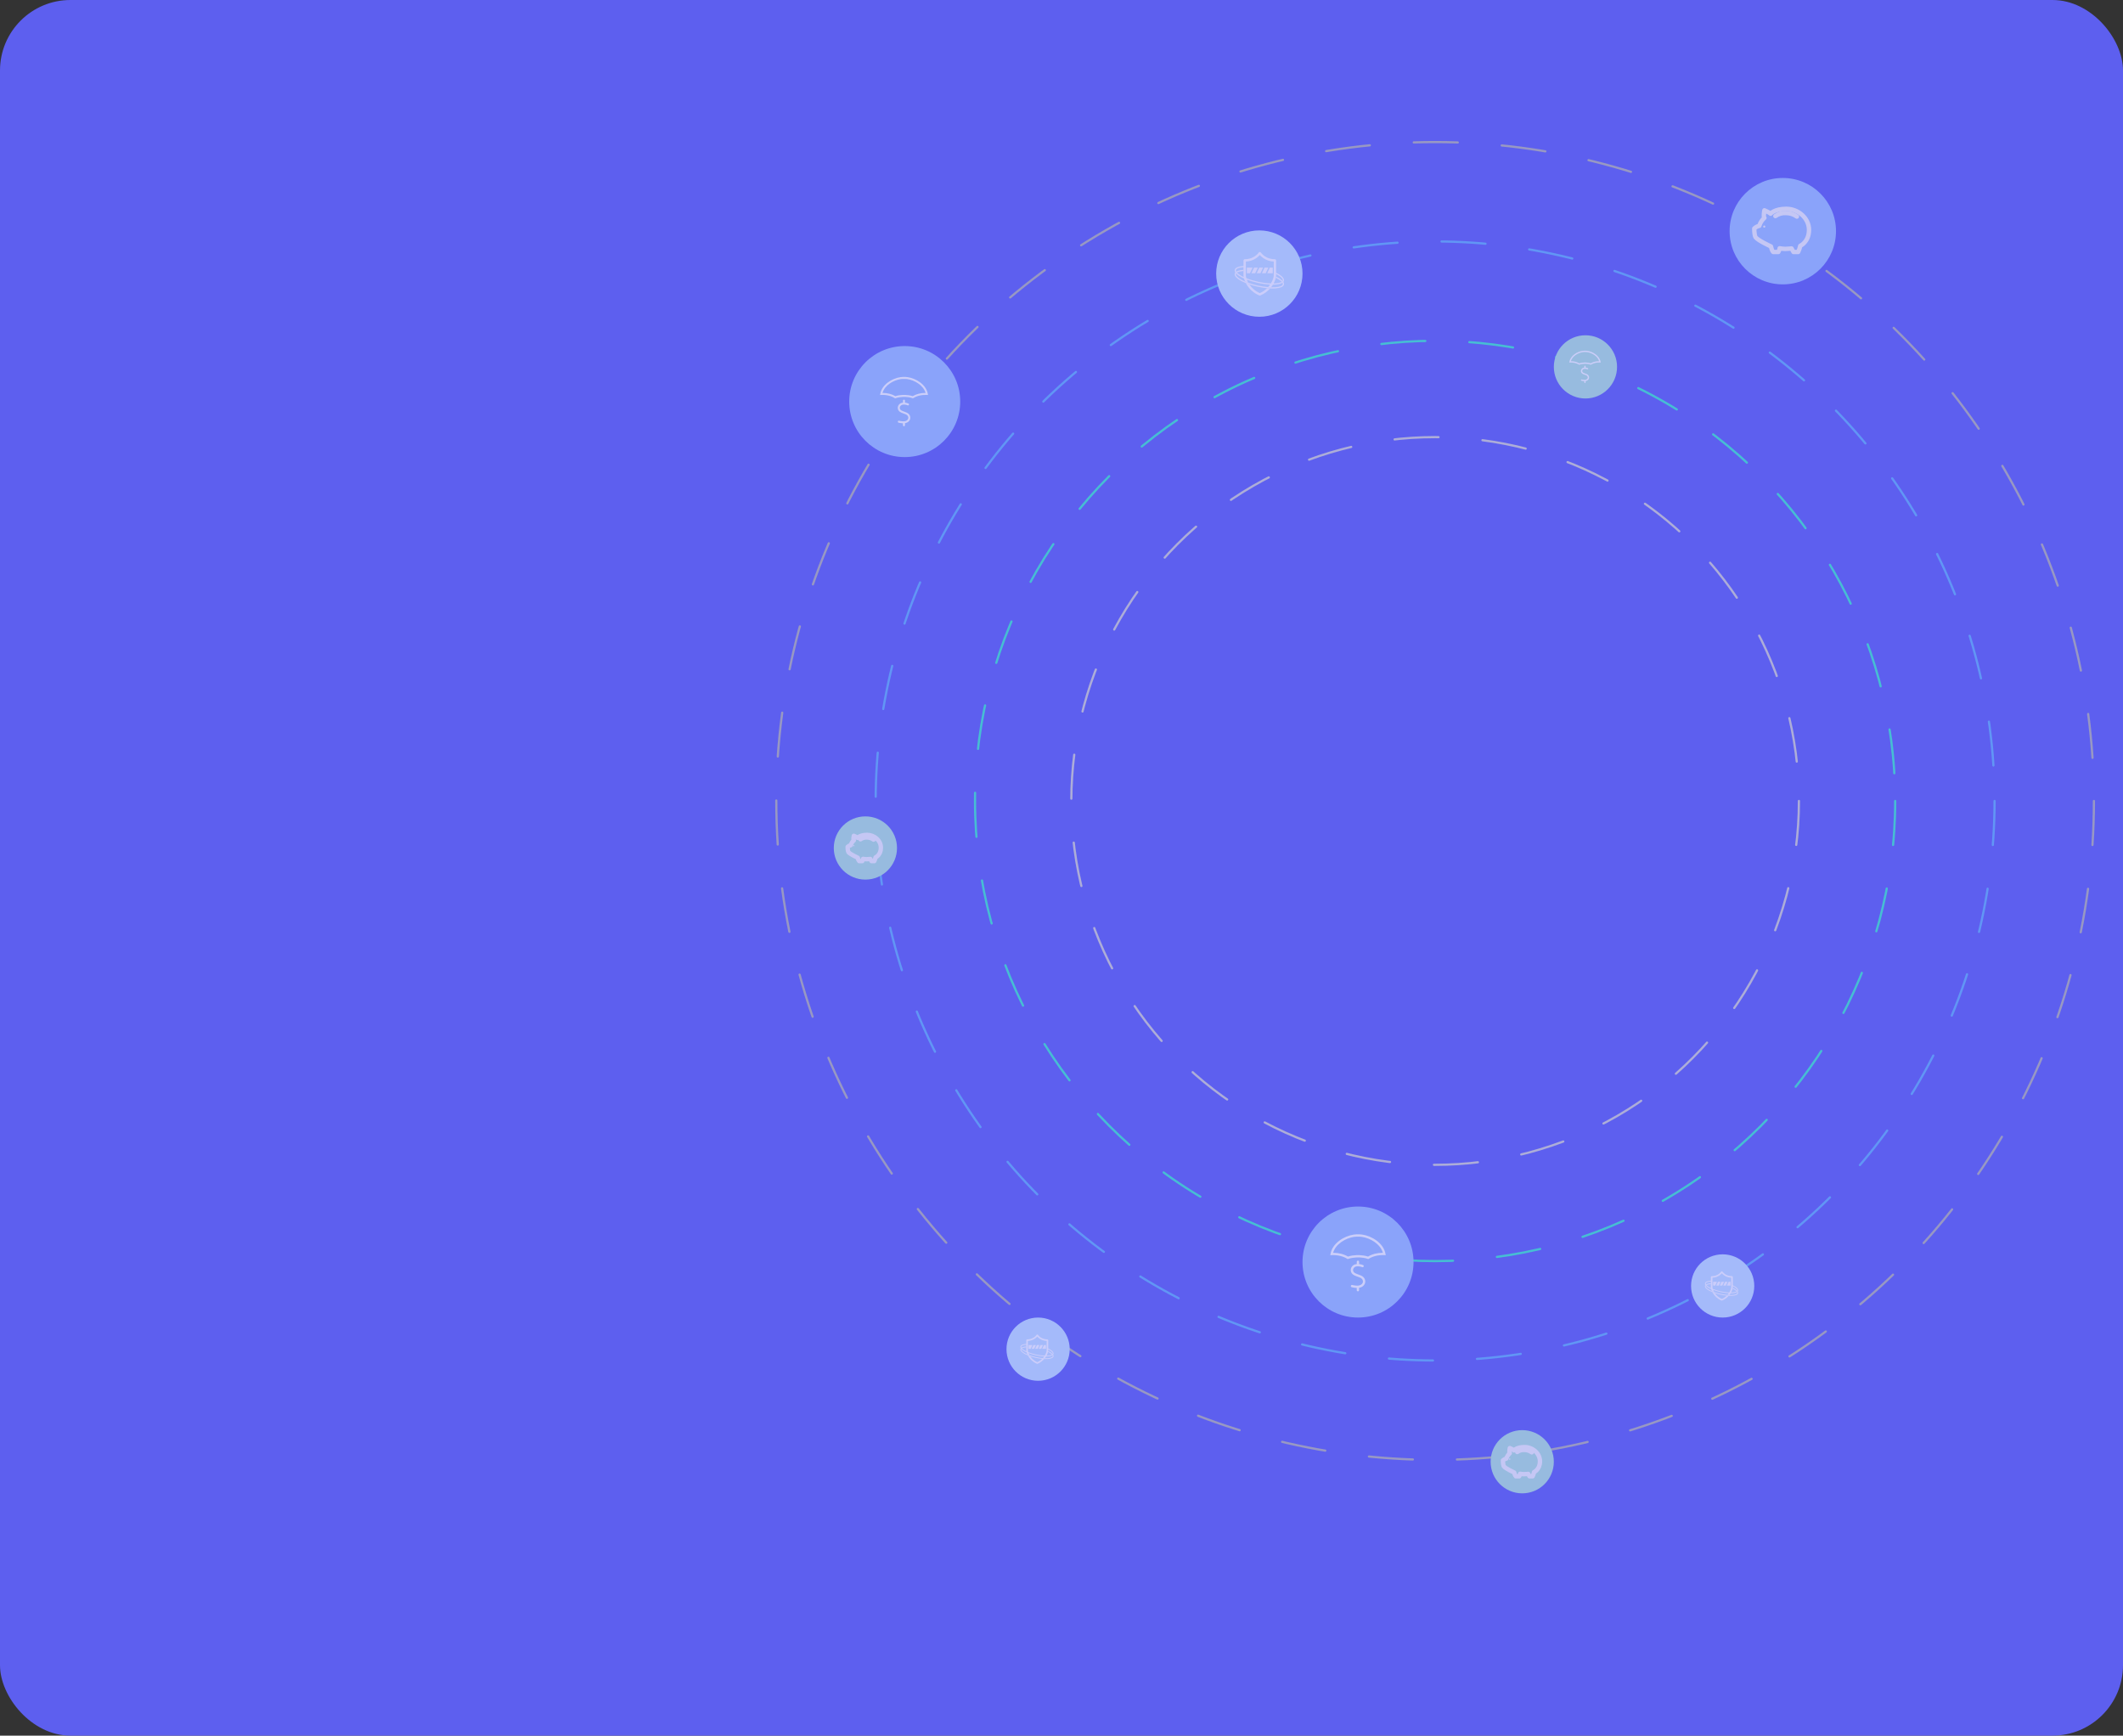 <svg width="482" height="394" viewBox="0 0 482 394" fill="none" xmlns="http://www.w3.org/2000/svg">
<rect x="0" y="0" width="482" height="394" fill="#333333" stroke="none"/>
<rect width="482" height="394" rx="16" fill="#5D5FEF"/>
<g opacity="0.7">
<circle cx="325.825" cy="181.824" r="127.015" stroke="#62AEF8" stroke-width="0.5" stroke-linecap="round" stroke-linejoin="round" stroke-dasharray="10 10"/>
<circle cx="325.824" cy="181.824" r="149.574" stroke="#B0B0B0" stroke-width="0.5" stroke-linecap="round" stroke-linejoin="round" stroke-dasharray="10 10"/>
<circle cx="325.824" cy="181.824" r="82.598" stroke="#CECECE" stroke-width="0.5" stroke-linecap="round" stroke-linejoin="round" stroke-dasharray="10 10"/>
<circle cx="325.823" cy="181.824" r="104.456" stroke="#3CE7C8" stroke-width="0.5" stroke-linecap="round" stroke-linejoin="round" stroke-dasharray="10 10"/>
<circle cx="205.404" cy="91.16" r="12.602" fill="#9DC0FF"/>
<path d="M210.647 89.389C210.266 87.31 207.996 85.889 206.056 85.611C205.903 85.588 205.745 85.574 205.578 85.569C205.36 85.555 205.142 85.555 204.933 85.569C204.757 85.574 204.599 85.588 204.446 85.611C202.505 85.889 200.235 87.31 199.855 89.389L199.804 89.668L200.087 89.654C201.224 89.598 202.333 89.863 203.132 90.373L203.225 90.434L203.331 90.397C203.907 90.183 204.594 90.127 204.951 90.109L205.03 90.104C205.058 90.104 205.351 90.104 205.392 90.1L205.555 90.104C205.991 90.123 206.627 90.188 207.17 90.392L207.277 90.429L207.37 90.369C208.168 89.858 209.282 89.598 210.415 89.649L210.698 89.663L210.647 89.389ZM210.113 89.194C209.032 89.194 208.02 89.45 207.221 89.932C206.646 89.737 206.014 89.677 205.573 89.654L205.411 89.649C205.355 89.649 205.035 89.649 205.012 89.649L204.928 89.654C204.487 89.672 203.851 89.737 203.28 89.932C202.482 89.454 201.47 89.194 200.389 89.194C200.379 89.194 200.37 89.194 200.365 89.194C200.843 87.477 202.812 86.302 204.506 86.061C204.64 86.043 204.784 86.029 204.951 86.024C205.146 86.01 205.346 86.01 205.55 86.024C205.708 86.029 205.852 86.043 205.987 86.061C207.685 86.307 209.649 87.477 210.136 89.199C210.132 89.194 210.122 89.194 210.113 89.194Z" fill="#FAFDFD"/>
<path d="M205.323 93.456C204.715 93.242 204.339 93.084 204.283 92.648C204.242 92.332 204.478 91.998 204.813 91.896C205.161 91.794 205.629 91.835 206.07 92.012C206.186 92.058 206.316 92.003 206.363 91.886C206.409 91.77 206.354 91.641 206.238 91.594C205.982 91.492 205.718 91.427 205.462 91.404V90.958C205.462 90.833 205.36 90.731 205.235 90.731C205.11 90.731 205.007 90.833 205.007 90.958V91.404C204.896 91.418 204.785 91.436 204.683 91.464C204.135 91.627 203.763 92.174 203.833 92.708C203.931 93.446 204.59 93.678 205.175 93.882C205.495 93.994 205.792 94.101 205.973 94.272C206.135 94.426 206.219 94.621 206.219 94.825C206.219 95.024 206.126 95.219 205.964 95.363C205.783 95.526 205.537 95.618 205.221 95.642C204.984 95.656 204.71 95.628 204.376 95.567C204.297 95.553 204.209 95.535 204.135 95.512C204.014 95.475 203.889 95.544 203.852 95.665C203.815 95.786 203.884 95.911 204.005 95.948C204.102 95.976 204.204 95.999 204.293 96.013C204.562 96.064 204.789 96.087 205.003 96.097V96.533C205.003 96.658 205.105 96.76 205.23 96.76C205.356 96.76 205.458 96.658 205.458 96.533V96.069C205.783 96.013 206.052 95.897 206.265 95.702C206.525 95.47 206.669 95.164 206.674 94.829C206.679 94.495 206.539 94.184 206.289 93.948C206.038 93.706 205.676 93.581 205.323 93.456Z" fill="#FAFDFD"/>
<circle cx="308.321" cy="286.491" r="12.602" fill="#9DC0FF"/>
<circle cx="285.918" cy="62.105" r="9.802" fill="#C2E1FF"/>
<circle cx="404.762" cy="52.478" r="12.077" fill="#9DC0FF"/>
<circle cx="359.955" cy="83.283" r="7.176" fill="#AFE2D9"/>
<circle cx="391.11" cy="291.917" r="7.176" fill="#C2E1FF"/>
<circle cx="235.685" cy="306.27" r="7.176" fill="#C2E1FF"/>
<circle cx="196.478" cy="192.501" r="7.176" fill="#AFE2D9"/>
<path d="M193.144 191.868C193.274 191.445 193.518 191.065 193.849 190.772C193.669 190.627 193.849 189.732 193.849 189.732C193.849 189.732 194.57 190.051 194.698 190.2C194.698 190.2 195.254 189.526 196.865 189.526C198.477 189.526 199.995 190.772 199.995 192.434C199.995 194.097 198.791 194.627 198.791 194.627C198.728 194.921 198.631 195.206 198.503 195.477H197.864C197.762 195.32 197.671 195.157 197.591 194.988C197.591 194.988 197.082 195.049 196.716 195.049C196.459 195.044 196.202 195.017 195.949 194.967C195.927 195.148 195.866 195.322 195.769 195.477H195.074C194.858 195.291 194.75 194.71 194.75 194.71C194.75 194.71 192.999 193.917 192.629 193.443C192.428 193.068 192.454 192.234 192.454 192.234C192.648 192.054 192.886 191.928 193.144 191.868Z" stroke="#F1F3F7" stroke-linecap="round" stroke-linejoin="round"/>
<path d="M195.361 190.524C195.774 190.228 196.275 190.081 196.782 190.107C197.336 190.098 197.879 190.27 198.327 190.596" stroke="#F1F3F7" stroke-linecap="round" stroke-linejoin="round"/>
<path d="M193.828 192.121C193.908 192.121 193.973 192.056 193.973 191.976C193.973 191.896 193.908 191.831 193.828 191.831C193.748 191.831 193.683 191.896 193.683 191.976C193.683 192.056 193.748 192.121 193.828 192.121Z" fill="#F1F3F7"/>
<path d="M399.425 51.26C399.639 50.563 400.041 49.938 400.586 49.454C400.289 49.217 400.586 47.742 400.586 47.742C400.586 47.742 401.773 48.267 401.985 48.513C401.985 48.513 402.901 47.403 405.555 47.403C408.209 47.403 410.71 49.454 410.71 52.193C410.71 54.932 408.726 55.805 408.726 55.805C408.623 56.288 408.463 56.758 408.251 57.204H407.2C407.032 56.946 406.882 56.677 406.75 56.399C406.75 56.399 405.911 56.5 405.309 56.5C404.885 56.492 404.462 56.446 404.046 56.365C404.01 56.663 403.908 56.95 403.749 57.204H402.604C402.248 56.899 402.07 55.941 402.07 55.941C402.07 55.941 399.187 54.635 398.577 53.855C398.246 53.236 398.288 51.862 398.288 51.862C398.609 51.567 399 51.36 399.425 51.26Z" stroke="#F1F3F7" stroke-linecap="round" stroke-linejoin="round"/>
<path d="M403.078 49.047C403.757 48.559 404.582 48.317 405.418 48.361C406.331 48.345 407.224 48.628 407.961 49.166" stroke="#F1F3F7" stroke-linecap="round" stroke-linejoin="round"/>
<path d="M400.553 51.677C400.685 51.677 400.792 51.57 400.792 51.438C400.792 51.306 400.685 51.199 400.553 51.199C400.421 51.199 400.314 51.306 400.314 51.438C400.314 51.57 400.421 51.677 400.553 51.677Z" fill="#F1F3F7"/>
<circle cx="345.602" cy="331.824" r="7.176" fill="#AFE2D9"/>
<path d="M341.997 331.107C342.141 330.636 342.413 330.213 342.782 329.886C342.581 329.725 342.782 328.728 342.782 328.728C342.782 328.728 343.585 329.083 343.728 329.249C343.728 329.249 344.347 328.498 346.142 328.498C347.937 328.498 349.628 329.886 349.628 331.738C349.628 333.59 348.287 334.181 348.287 334.181C348.217 334.507 348.109 334.825 347.966 335.127H347.254C347.141 334.952 347.04 334.77 346.951 334.582C346.951 334.582 346.383 334.651 345.976 334.651C345.689 334.645 345.403 334.614 345.122 334.559C345.097 334.761 345.029 334.955 344.921 335.127H344.147C343.906 334.92 343.786 334.272 343.786 334.272C343.786 334.272 341.836 333.389 341.423 332.862C341.2 332.443 341.228 331.514 341.228 331.514C341.445 331.315 341.71 331.174 341.997 331.107Z" stroke="#F1F3F7" stroke-linecap="round" stroke-linejoin="round"/>
<path d="M344.467 329.611C344.927 329.28 345.485 329.116 346.05 329.146C346.667 329.136 347.271 329.327 347.77 329.691" stroke="#F1F3F7" stroke-linecap="round" stroke-linejoin="round"/>
<path d="M342.759 331.389C342.848 331.389 342.921 331.317 342.921 331.227C342.921 331.138 342.848 331.066 342.759 331.066C342.67 331.066 342.598 331.138 342.598 331.227C342.598 331.317 342.67 331.389 342.759 331.389Z" fill="#F1F3F7"/>
<path d="M314.558 284.62C314.117 282.215 311.493 280.573 309.25 280.251C309.072 280.224 308.89 280.208 308.697 280.203C308.444 280.186 308.192 280.186 307.951 280.203C307.747 280.208 307.564 280.224 307.387 280.251C305.144 280.573 302.519 282.215 302.079 284.62L302.02 284.942L302.347 284.926C303.662 284.861 304.945 285.167 305.868 285.757L305.976 285.827L306.099 285.784C306.765 285.537 307.559 285.473 307.972 285.452L308.063 285.446C308.096 285.446 308.434 285.446 308.482 285.441L308.67 285.446C309.174 285.468 309.91 285.543 310.538 285.779L310.661 285.822L310.768 285.752C311.692 285.162 312.98 284.861 314.289 284.92L314.617 284.936L314.558 284.62ZM313.94 284.394C312.69 284.394 311.52 284.689 310.597 285.248C309.931 285.022 309.201 284.952 308.691 284.926L308.503 284.92C308.439 284.92 308.069 284.92 308.042 284.92L307.945 284.926C307.435 284.947 306.7 285.022 306.04 285.248C305.117 284.695 303.947 284.394 302.696 284.394C302.686 284.394 302.675 284.394 302.669 284.394C303.222 282.408 305.498 281.051 307.457 280.771C307.613 280.75 307.779 280.734 307.972 280.728C308.198 280.712 308.428 280.712 308.664 280.728C308.847 280.734 309.013 280.75 309.169 280.771C311.133 281.056 313.404 282.408 313.967 284.4C313.962 284.394 313.951 284.394 313.94 284.394Z" fill="#FAFDFD"/>
<path d="M308.402 289.321C307.699 289.074 307.264 288.892 307.2 288.387C307.151 288.022 307.425 287.636 307.812 287.518C308.214 287.4 308.756 287.448 309.266 287.652C309.4 287.706 309.551 287.641 309.604 287.507C309.658 287.373 309.593 287.223 309.459 287.169C309.164 287.051 308.858 286.976 308.563 286.949V286.434C308.563 286.289 308.445 286.171 308.3 286.171C308.155 286.171 308.037 286.289 308.037 286.434V286.949C307.908 286.965 307.779 286.986 307.661 287.019C307.028 287.207 306.599 287.84 306.679 288.457C306.792 289.31 307.554 289.579 308.23 289.815C308.601 289.944 308.944 290.067 309.153 290.266C309.341 290.443 309.438 290.668 309.438 290.904C309.438 291.135 309.33 291.361 309.143 291.527C308.933 291.715 308.649 291.822 308.284 291.849C308.01 291.865 307.694 291.833 307.307 291.763C307.216 291.747 307.114 291.726 307.028 291.699C306.888 291.656 306.744 291.736 306.701 291.876C306.658 292.015 306.738 292.16 306.878 292.203C306.99 292.235 307.108 292.262 307.21 292.278C307.522 292.337 307.785 292.364 308.032 292.375V292.88C308.032 293.024 308.15 293.143 308.295 293.143C308.44 293.143 308.558 293.024 308.558 292.88V292.343C308.933 292.278 309.245 292.144 309.491 291.919C309.792 291.65 309.958 291.296 309.964 290.91C309.969 290.523 309.808 290.164 309.518 289.89C309.228 289.611 308.81 289.466 308.402 289.321Z" fill="#FAFDFD"/>
<path d="M363.395 82.122C363.145 80.757 361.655 79.825 360.382 79.642C360.282 79.627 360.178 79.618 360.068 79.615C359.925 79.606 359.782 79.606 359.645 79.615C359.529 79.618 359.426 79.627 359.325 79.642C358.052 79.825 356.562 80.757 356.312 82.122L356.279 82.304L356.465 82.295C357.211 82.259 357.939 82.432 358.463 82.767L358.524 82.807L358.594 82.783C358.972 82.643 359.422 82.606 359.657 82.594L359.709 82.591C359.727 82.591 359.919 82.591 359.946 82.588L360.053 82.591C360.339 82.603 360.757 82.646 361.113 82.78L361.183 82.804L361.244 82.764C361.768 82.429 362.499 82.259 363.242 82.292L363.428 82.301L363.395 82.122ZM363.044 81.994C362.335 81.994 361.671 82.161 361.147 82.478C360.769 82.35 360.355 82.311 360.065 82.295L359.959 82.292C359.922 82.292 359.712 82.292 359.697 82.292L359.642 82.295C359.352 82.308 358.935 82.35 358.56 82.478C358.036 82.164 357.372 81.994 356.663 81.994C356.657 81.994 356.65 81.994 356.647 81.994C356.961 80.867 358.253 80.096 359.365 79.938C359.453 79.925 359.547 79.916 359.657 79.913C359.785 79.904 359.916 79.904 360.05 79.913C360.154 79.916 360.248 79.925 360.336 79.938C361.451 80.099 362.74 80.867 363.06 81.997C363.057 81.994 363.051 81.994 363.044 81.994Z" fill="#FAFDFD"/>
<path d="M359.901 84.79C359.502 84.65 359.256 84.546 359.219 84.26C359.192 84.053 359.347 83.834 359.566 83.767C359.795 83.7 360.102 83.727 360.392 83.843C360.468 83.873 360.553 83.837 360.584 83.76C360.614 83.684 360.578 83.599 360.501 83.569C360.334 83.502 360.16 83.459 359.993 83.444V83.151C359.993 83.069 359.926 83.002 359.843 83.002C359.761 83.002 359.694 83.069 359.694 83.151V83.444C359.621 83.453 359.548 83.465 359.481 83.483C359.121 83.59 358.878 83.949 358.923 84.3C358.987 84.784 359.42 84.936 359.804 85.07C360.014 85.144 360.209 85.214 360.328 85.326C360.434 85.427 360.489 85.555 360.489 85.689C360.489 85.82 360.428 85.948 360.322 86.042C360.203 86.149 360.041 86.21 359.834 86.225C359.679 86.234 359.499 86.216 359.28 86.176C359.228 86.167 359.17 86.155 359.121 86.14C359.042 86.115 358.96 86.161 358.936 86.24C358.911 86.319 358.957 86.402 359.036 86.426C359.1 86.444 359.167 86.46 359.225 86.469C359.402 86.502 359.551 86.517 359.691 86.523V86.81C359.691 86.892 359.758 86.959 359.84 86.959C359.923 86.959 359.99 86.892 359.99 86.81V86.505C360.203 86.469 360.38 86.392 360.52 86.264C360.69 86.112 360.785 85.911 360.788 85.692C360.791 85.472 360.699 85.268 360.535 85.113C360.37 84.955 360.133 84.872 359.901 84.79Z" fill="#FAFDFD"/>
<path d="M287.359 62.027L287.955 60.749H287.107L286.511 62.027H287.359ZM284.725 60.749L284.129 62.027H284.977L285.573 60.749H284.725ZM286.764 60.749H285.916L285.32 62.027H286.168L286.764 60.749ZM283.079 60.749V62.027H283.786L284.382 60.749H283.079ZM288.968 62.027V60.749H288.298L287.702 62.027H288.968Z" fill="#F9FCFF"/>
<path d="M286.023 66.537C284.946 66.071 284.166 65.316 283.649 64.561C283.369 64.467 283.1 64.367 282.842 64.263C282.951 64.467 283.073 64.671 283.208 64.866C283.686 65.562 284.544 66.509 285.912 67.07C285.948 67.085 285.985 67.093 286.023 67.093C286.061 67.093 286.098 67.086 286.134 67.072C287.13 66.662 287.854 66.049 288.36 65.477C288.136 65.466 287.905 65.449 287.671 65.426C287.227 65.86 286.681 66.253 286.023 66.537ZM291.01 62.731C290.91 62.642 290.797 62.552 290.668 62.464C290.407 62.281 290.089 62.097 289.726 61.92V59.144C289.726 58.981 289.595 58.848 289.434 58.848C288.57 58.844 287.796 58.612 287.131 58.159C286.615 57.808 286.338 57.437 286.264 57.331C286.209 57.252 286.119 57.204 286.023 57.204C285.928 57.204 285.837 57.251 285.782 57.33C285.708 57.436 285.429 57.807 284.914 58.158C284.248 58.611 283.472 58.843 282.609 58.847C282.449 58.848 282.317 58.981 282.317 59.143V60.383C282.151 60.394 281.994 60.409 281.847 60.429C281.516 60.473 281.235 60.54 281.006 60.629C280.617 60.78 280.391 60.992 280.332 61.258C280.275 61.513 280.38 61.786 280.64 62.073L280.641 62.074C280.647 62.08 280.651 62.085 280.656 62.09C280.898 62.35 281.266 62.615 281.748 62.879C281.78 62.897 281.813 62.916 281.847 62.933C282.026 63.028 282.219 63.122 282.422 63.212C282.481 63.434 282.564 63.666 282.667 63.9C282.905 64.003 283.157 64.103 283.421 64.198C283.279 63.951 283.164 63.709 283.076 63.481C283.816 63.764 284.655 64.013 285.538 64.208C286.529 64.428 287.499 64.562 288.366 64.604C288.231 64.798 288.08 64.991 287.909 65.178C288.138 65.197 288.362 65.21 288.578 65.217C288.674 65.095 288.76 64.977 288.837 64.866C288.893 64.784 288.946 64.701 288.999 64.617C289.185 64.616 289.363 64.61 289.536 64.598C289.985 64.569 290.365 64.506 290.669 64.411C290.736 64.389 290.799 64.368 290.858 64.344C290.975 64.297 291.077 64.243 291.162 64.186C291.118 64.111 291.062 64.038 291 63.97C290.912 64.029 290.801 64.081 290.669 64.127C290.379 64.228 289.987 64.299 289.518 64.33C289.402 64.338 289.281 64.344 289.157 64.346C289.516 63.693 289.727 63.019 289.727 62.496V62.219C290.103 62.409 290.421 62.605 290.669 62.796C290.728 62.842 290.782 62.886 290.833 62.932C291.051 63.126 291.299 63.411 291.243 63.669C291.233 63.709 291.217 63.746 291.194 63.784C291.263 63.857 291.32 63.931 291.366 64.003C291.436 63.919 291.481 63.827 291.504 63.726C291.571 63.418 291.405 63.083 291.01 62.731ZM281.876 62.642C281.867 62.637 281.856 62.632 281.847 62.626C281.393 62.376 281.048 62.121 280.835 61.885C280.834 61.885 280.834 61.887 280.833 61.887C280.748 61.801 280.693 61.707 280.673 61.671C280.598 61.541 280.569 61.422 280.593 61.315C280.657 61.021 281.115 60.801 281.847 60.698C281.993 60.678 282.15 60.662 282.317 60.651V62.498C282.317 62.618 282.329 62.748 282.351 62.883C282.185 62.804 282.025 62.724 281.876 62.642ZM289.192 62.498C289.192 62.922 288.984 63.622 288.538 64.342C287.648 64.312 286.635 64.176 285.597 63.946C284.642 63.734 283.74 63.461 282.963 63.149C282.889 62.897 282.853 62.673 282.853 62.498V59.377C283.731 59.333 284.524 59.073 285.216 58.602C285.588 58.35 285.854 58.083 286.024 57.889C286.193 58.083 286.46 58.348 286.83 58.602C287.521 59.073 288.314 59.333 289.192 59.377V62.498Z" fill="#F9FCFF"/>
<path d="M282.313 61.257C281.776 61.291 281.335 61.373 281.006 61.502C280.877 61.552 280.766 61.609 280.673 61.672C280.714 61.742 280.768 61.813 280.835 61.888C281.119 61.7 281.633 61.573 282.313 61.528V61.257Z" fill="#F9FCFF"/>
<path d="M280.672 61.671C280.692 61.707 280.748 61.801 280.832 61.887C280.833 61.887 280.833 61.885 280.834 61.885C280.769 61.812 280.714 61.741 280.672 61.671C280.673 61.671 280.673 61.671 280.672 61.671ZM291.365 64.004C291.318 63.931 291.26 63.858 291.193 63.784C291.138 63.725 291.078 63.664 291.01 63.604C290.704 63.332 290.258 63.052 289.71 62.786C289.705 62.822 289.681 62.983 289.665 63.063C290.158 63.308 290.557 63.561 290.832 63.805C290.888 63.855 290.945 63.911 290.999 63.97C291.061 64.037 291.117 64.111 291.161 64.186C291.229 64.302 291.267 64.425 291.241 64.542C291.164 64.892 290.519 65.14 289.519 65.205C289.226 65.224 288.91 65.228 288.578 65.217C288.362 65.211 288.139 65.197 287.909 65.178C287.183 65.118 286.398 64.998 285.597 64.819C284.824 64.648 284.087 64.436 283.423 64.196C283.159 64.101 282.907 64.002 282.668 63.899C282.384 63.776 282.119 63.647 281.878 63.516C280.998 63.035 280.518 62.538 280.594 62.188C280.604 62.148 280.62 62.109 280.643 62.073L280.641 62.072C280.629 62.059 280.553 61.982 280.47 61.853C280.4 61.938 280.355 62.03 280.332 62.13C280.274 62.39 280.384 62.67 280.657 62.962C280.9 63.222 281.267 63.488 281.749 63.752C282.076 63.93 282.445 64.103 282.845 64.263C283.101 64.367 283.37 64.466 283.652 64.561C284.241 64.759 284.878 64.936 285.539 65.082C286.274 65.244 286.996 65.361 287.672 65.426C287.908 65.449 288.139 65.466 288.361 65.477C288.558 65.487 288.748 65.492 288.933 65.492C289.142 65.492 289.344 65.485 289.536 65.473C290.084 65.437 290.529 65.351 290.858 65.219C291.229 65.069 291.446 64.861 291.504 64.601C291.546 64.411 291.499 64.211 291.365 64.004Z" fill="#F9FCFF"/>
<path d="M280.642 62.074C280.642 62.074 280.64 62.074 280.64 62.071C280.64 62.071 280.642 62.071 280.642 62.074Z" fill="#F9FCFF"/>
<path d="M236.396 306.188L236.797 305.328H236.227L235.826 306.188H236.396ZM234.625 305.328L234.224 306.188H234.794L235.195 305.328H234.625ZM235.996 305.328H235.426L235.025 306.188H235.595L235.996 305.328ZM233.517 305.328V306.188H233.993L234.394 305.328H233.517ZM237.478 306.188V305.328H237.028L236.627 306.188H237.478Z" fill="#F9FCFF"/>
<path d="M235.498 309.221C234.773 308.908 234.249 308.4 233.901 307.892C233.712 307.829 233.531 307.761 233.358 307.692C233.431 307.829 233.513 307.966 233.604 308.098C233.926 308.565 234.503 309.202 235.423 309.58C235.447 309.59 235.472 309.595 235.498 309.595C235.523 309.595 235.548 309.591 235.572 309.581C236.242 309.305 236.729 308.893 237.069 308.508C236.919 308.501 236.764 308.49 236.606 308.474C236.308 308.766 235.94 309.03 235.498 309.221ZM238.851 306.661C238.785 306.602 238.708 306.541 238.622 306.482C238.446 306.358 238.232 306.235 237.988 306.116V304.249C237.988 304.139 237.9 304.05 237.792 304.05C237.211 304.047 236.69 303.891 236.243 303.587C235.896 303.35 235.709 303.101 235.66 303.03C235.623 302.977 235.562 302.944 235.498 302.944C235.434 302.944 235.372 302.976 235.335 303.029C235.286 303.1 235.098 303.35 234.751 303.586C234.304 303.89 233.782 304.046 233.202 304.049C233.093 304.05 233.005 304.139 233.005 304.248V305.082C232.893 305.09 232.788 305.1 232.689 305.113C232.466 305.143 232.277 305.188 232.123 305.247C231.862 305.349 231.709 305.492 231.67 305.671C231.632 305.842 231.702 306.026 231.877 306.219L231.878 306.22C231.881 306.223 231.884 306.227 231.888 306.23C232.051 306.405 232.298 306.584 232.622 306.761C232.644 306.773 232.666 306.786 232.689 306.797C232.81 306.861 232.939 306.924 233.075 306.985C233.115 307.134 233.171 307.29 233.24 307.448C233.401 307.517 233.57 307.584 233.748 307.648C233.652 307.482 233.575 307.319 233.515 307.166C234.013 307.356 234.577 307.524 235.171 307.655C235.838 307.803 236.491 307.893 237.074 307.921C236.983 308.052 236.881 308.181 236.766 308.307C236.92 308.32 237.071 308.329 237.216 308.334C237.281 308.252 237.338 308.172 237.39 308.098C237.428 308.043 237.464 307.987 237.499 307.93C237.624 307.929 237.744 307.925 237.86 307.917C238.162 307.897 238.418 307.855 238.623 307.791C238.668 307.777 238.71 307.762 238.75 307.746C238.828 307.715 238.897 307.679 238.954 307.64C238.924 307.589 238.887 307.541 238.845 307.495C238.786 307.534 238.711 307.569 238.623 307.6C238.427 307.669 238.164 307.716 237.849 307.737C237.77 307.742 237.689 307.746 237.605 307.748C237.847 307.308 237.989 306.855 237.989 306.503V306.317C238.241 306.445 238.456 306.576 238.623 306.705C238.662 306.736 238.698 306.766 238.733 306.796C238.879 306.927 239.046 307.119 239.008 307.292C239.002 307.319 238.991 307.344 238.976 307.369C239.022 307.419 239.061 307.469 239.091 307.517C239.138 307.46 239.169 307.398 239.184 307.331C239.229 307.123 239.117 306.898 238.851 306.661ZM232.709 306.602C232.702 306.598 232.695 306.594 232.689 306.591C232.383 306.422 232.152 306.251 232.008 306.093C232.008 306.093 232.008 306.093 232.007 306.093C231.95 306.036 231.913 305.973 231.899 305.948C231.849 305.861 231.829 305.781 231.845 305.709C231.889 305.511 232.197 305.364 232.689 305.294C232.787 305.281 232.892 305.27 233.005 305.263V306.504C233.005 306.585 233.013 306.673 233.028 306.764C232.916 306.711 232.809 306.657 232.709 306.602ZM237.629 306.504C237.629 306.79 237.489 307.26 237.189 307.745C236.591 307.724 235.909 307.633 235.211 307.478C234.568 307.336 233.962 307.152 233.439 306.942C233.39 306.773 233.366 306.622 233.366 306.504V304.406C233.956 304.376 234.489 304.201 234.955 303.884C235.205 303.715 235.384 303.535 235.498 303.405C235.612 303.535 235.791 303.714 236.04 303.884C236.505 304.201 237.038 304.376 237.629 304.406V306.504Z" fill="#F9FCFF"/>
<path d="M233.002 305.67C232.641 305.693 232.344 305.748 232.122 305.835C232.036 305.868 231.961 305.907 231.899 305.949C231.926 305.996 231.963 306.044 232.008 306.094C232.199 305.968 232.544 305.883 233.002 305.852V305.67Z" fill="#F9FCFF"/>
<path d="M231.899 305.948C231.912 305.973 231.95 306.036 232.006 306.094C232.007 306.094 232.007 306.093 232.008 306.093C231.963 306.043 231.926 305.995 231.899 305.948C231.899 305.948 231.899 305.948 231.899 305.948ZM239.09 307.517C239.059 307.469 239.02 307.419 238.975 307.37C238.938 307.33 238.897 307.289 238.852 307.249C238.646 307.066 238.346 306.878 237.977 306.698C237.974 306.723 237.958 306.831 237.947 306.885C238.278 307.05 238.547 307.22 238.732 307.384C238.77 307.417 238.808 307.455 238.844 307.495C238.886 307.54 238.924 307.589 238.953 307.64C238.999 307.718 239.025 307.801 239.007 307.88C238.955 308.115 238.522 308.281 237.849 308.326C237.652 308.338 237.439 308.341 237.216 308.334C237.071 308.329 236.92 308.32 236.766 308.308C236.278 308.267 235.75 308.186 235.211 308.066C234.691 307.951 234.195 307.808 233.749 307.647C233.571 307.583 233.402 307.516 233.241 307.447C233.05 307.364 232.872 307.278 232.71 307.189C232.118 306.866 231.795 306.532 231.846 306.296C231.853 306.269 231.863 306.243 231.879 306.219L231.878 306.218C231.87 306.21 231.818 306.158 231.762 306.071C231.716 306.128 231.685 306.19 231.67 306.258C231.631 306.432 231.705 306.621 231.889 306.817C232.052 306.992 232.299 307.17 232.623 307.348C232.843 307.468 233.091 307.584 233.36 307.692C233.532 307.762 233.713 307.828 233.903 307.892C234.299 308.026 234.727 308.144 235.172 308.243C235.666 308.352 236.152 308.43 236.607 308.474C236.765 308.49 236.92 308.501 237.07 308.509C237.202 308.515 237.33 308.518 237.455 308.518C237.595 308.518 237.731 308.514 237.86 308.506C238.229 308.482 238.528 308.424 238.75 308.335C238.999 308.234 239.145 308.094 239.184 307.919C239.212 307.791 239.18 307.657 239.09 307.517Z" fill="#F9FCFF"/>
<path d="M231.879 306.22C231.879 306.22 231.876 306.22 231.876 306.218C231.876 306.218 231.879 306.218 231.879 306.22Z" fill="#F9FCFF"/>
<path d="M391.82 291.836L392.221 290.976H391.651L391.25 291.836H391.82ZM390.048 290.976L389.647 291.836H390.218L390.619 290.976H390.048ZM391.42 290.976H390.849L390.448 291.836H391.019L391.42 290.976ZM388.941 290.976V291.836H389.417L389.818 290.976H388.941ZM392.902 291.836V290.976H392.452L392.051 291.836H392.902Z" fill="#F9FCFF"/>
<path d="M390.921 294.869C390.197 294.555 389.672 294.048 389.325 293.54C389.136 293.477 388.955 293.409 388.782 293.34C388.855 293.477 388.937 293.614 389.028 293.745C389.35 294.213 389.927 294.85 390.847 295.228C390.871 295.237 390.896 295.243 390.921 295.243C390.947 295.243 390.972 295.238 390.996 295.228C391.666 294.953 392.153 294.541 392.493 294.156C392.342 294.149 392.187 294.137 392.03 294.122C391.731 294.414 391.364 294.678 390.921 294.869ZM394.275 292.309C394.209 292.249 394.132 292.189 394.046 292.13C393.87 292.006 393.656 291.883 393.412 291.764V289.897C393.412 289.787 393.324 289.697 393.216 289.697C392.634 289.695 392.114 289.539 391.667 289.234C391.32 288.998 391.133 288.749 391.084 288.677C391.047 288.624 390.986 288.592 390.921 288.592C390.857 288.592 390.796 288.623 390.759 288.677C390.71 288.748 390.522 288.997 390.175 289.233C389.727 289.538 389.206 289.694 388.625 289.697C388.517 289.697 388.429 289.787 388.429 289.896V290.73C388.317 290.737 388.212 290.747 388.113 290.761C387.89 290.791 387.701 290.836 387.547 290.895C387.285 290.997 387.133 291.139 387.093 291.319C387.056 291.49 387.126 291.674 387.301 291.866L387.302 291.867C387.305 291.871 387.308 291.875 387.312 291.878C387.475 292.053 387.722 292.231 388.046 292.409C388.068 292.421 388.09 292.433 388.113 292.445C388.233 292.509 388.363 292.572 388.499 292.632C388.539 292.782 388.595 292.938 388.664 293.096C388.824 293.165 388.994 293.232 389.171 293.296C389.076 293.13 388.998 292.967 388.939 292.813C389.437 293.004 390.001 293.171 390.595 293.303C391.262 293.451 391.914 293.541 392.497 293.569C392.406 293.699 392.305 293.829 392.19 293.955C392.344 293.968 392.495 293.977 392.64 293.981C392.705 293.899 392.762 293.82 392.814 293.745C392.852 293.69 392.888 293.634 392.923 293.578C393.048 293.577 393.168 293.573 393.284 293.565C393.586 293.545 393.842 293.503 394.046 293.439C394.091 293.424 394.134 293.41 394.173 293.394C394.252 293.362 394.32 293.326 394.378 293.287C394.348 293.237 394.31 293.188 394.269 293.142C394.21 293.182 394.135 293.217 394.046 293.248C393.851 293.316 393.588 293.364 393.272 293.385C393.194 293.39 393.113 293.394 393.029 293.396C393.271 292.956 393.413 292.503 393.413 292.151V291.965C393.665 292.093 393.88 292.224 394.046 292.353C394.086 292.384 394.122 292.413 394.156 292.444C394.303 292.575 394.47 292.767 394.432 292.94C394.426 292.967 394.415 292.992 394.4 293.017C394.446 293.067 394.484 293.116 394.515 293.165C394.562 293.108 394.592 293.046 394.608 292.978C394.653 292.771 394.541 292.546 394.275 292.309ZM388.132 292.249C388.126 292.246 388.119 292.242 388.113 292.239C387.807 292.07 387.576 291.899 387.432 291.74C387.431 291.74 387.431 291.741 387.43 291.741C387.374 291.684 387.337 291.62 387.323 291.596C387.273 291.509 387.253 291.428 387.269 291.356C387.312 291.159 387.621 291.011 388.113 290.942C388.211 290.928 388.316 290.918 388.429 290.91V292.152C388.429 292.233 388.437 292.321 388.451 292.412C388.34 292.358 388.232 292.304 388.132 292.249ZM393.052 292.152C393.052 292.438 392.913 292.908 392.613 293.393C392.014 293.372 391.333 293.281 390.635 293.126C389.992 292.984 389.386 292.8 388.863 292.59C388.814 292.421 388.789 292.27 388.789 292.152V290.053C389.38 290.024 389.913 289.849 390.379 289.532C390.628 289.362 390.808 289.183 390.922 289.052C391.036 289.183 391.215 289.361 391.464 289.532C391.929 289.849 392.462 290.024 393.052 290.053V292.152Z" fill="#F9FCFF"/>
<path d="M388.426 291.318C388.064 291.34 387.768 291.396 387.546 291.483C387.46 291.516 387.385 291.555 387.323 291.597C387.35 291.644 387.387 291.692 387.432 291.742C387.623 291.616 387.968 291.53 388.426 291.5V291.318Z" fill="#F9FCFF"/>
<path d="M387.322 291.596C387.336 291.621 387.374 291.684 387.43 291.741C387.431 291.741 387.431 291.74 387.431 291.74C387.387 291.691 387.35 291.643 387.322 291.596C387.323 291.596 387.323 291.596 387.322 291.596ZM394.514 293.165C394.483 293.116 394.444 293.067 394.399 293.017C394.362 292.978 394.321 292.937 394.275 292.896C394.07 292.714 393.77 292.525 393.401 292.346C393.398 292.37 393.381 292.478 393.371 292.532C393.702 292.697 393.971 292.868 394.155 293.032C394.193 293.065 394.232 293.103 394.268 293.142C394.31 293.188 394.347 293.237 394.377 293.288C394.423 293.366 394.448 293.449 394.431 293.527C394.379 293.762 393.946 293.929 393.272 293.973C393.076 293.986 392.863 293.989 392.64 293.981C392.495 293.977 392.344 293.968 392.19 293.955C391.702 293.915 391.174 293.834 390.635 293.714C390.115 293.598 389.619 293.456 389.172 293.295C388.995 293.231 388.825 293.164 388.665 293.095C388.474 293.012 388.296 292.925 388.133 292.837C387.541 292.514 387.219 292.179 387.27 291.944C387.276 291.917 387.287 291.891 387.303 291.867L387.302 291.866C387.294 291.858 387.242 291.805 387.186 291.719C387.139 291.776 387.109 291.838 387.094 291.905C387.055 292.08 387.129 292.268 387.312 292.465C387.476 292.64 387.722 292.818 388.047 292.996C388.267 293.115 388.515 293.232 388.784 293.34C388.956 293.409 389.137 293.476 389.326 293.54C389.723 293.673 390.151 293.792 390.596 293.89C391.09 293.999 391.576 294.078 392.031 294.122C392.189 294.137 392.344 294.149 392.494 294.156C392.626 294.163 392.754 294.166 392.879 294.166C393.019 294.166 393.155 294.162 393.284 294.154C393.653 294.129 393.952 294.072 394.174 293.982C394.423 293.881 394.569 293.742 394.608 293.567C394.636 293.439 394.604 293.305 394.514 293.165Z" fill="#F9FCFF"/>
<path d="M387.303 291.868C387.303 291.868 387.3 291.868 387.3 291.865C387.3 291.865 387.303 291.865 387.303 291.868Z" fill="#F9FCFF"/>
</g>
</svg>
